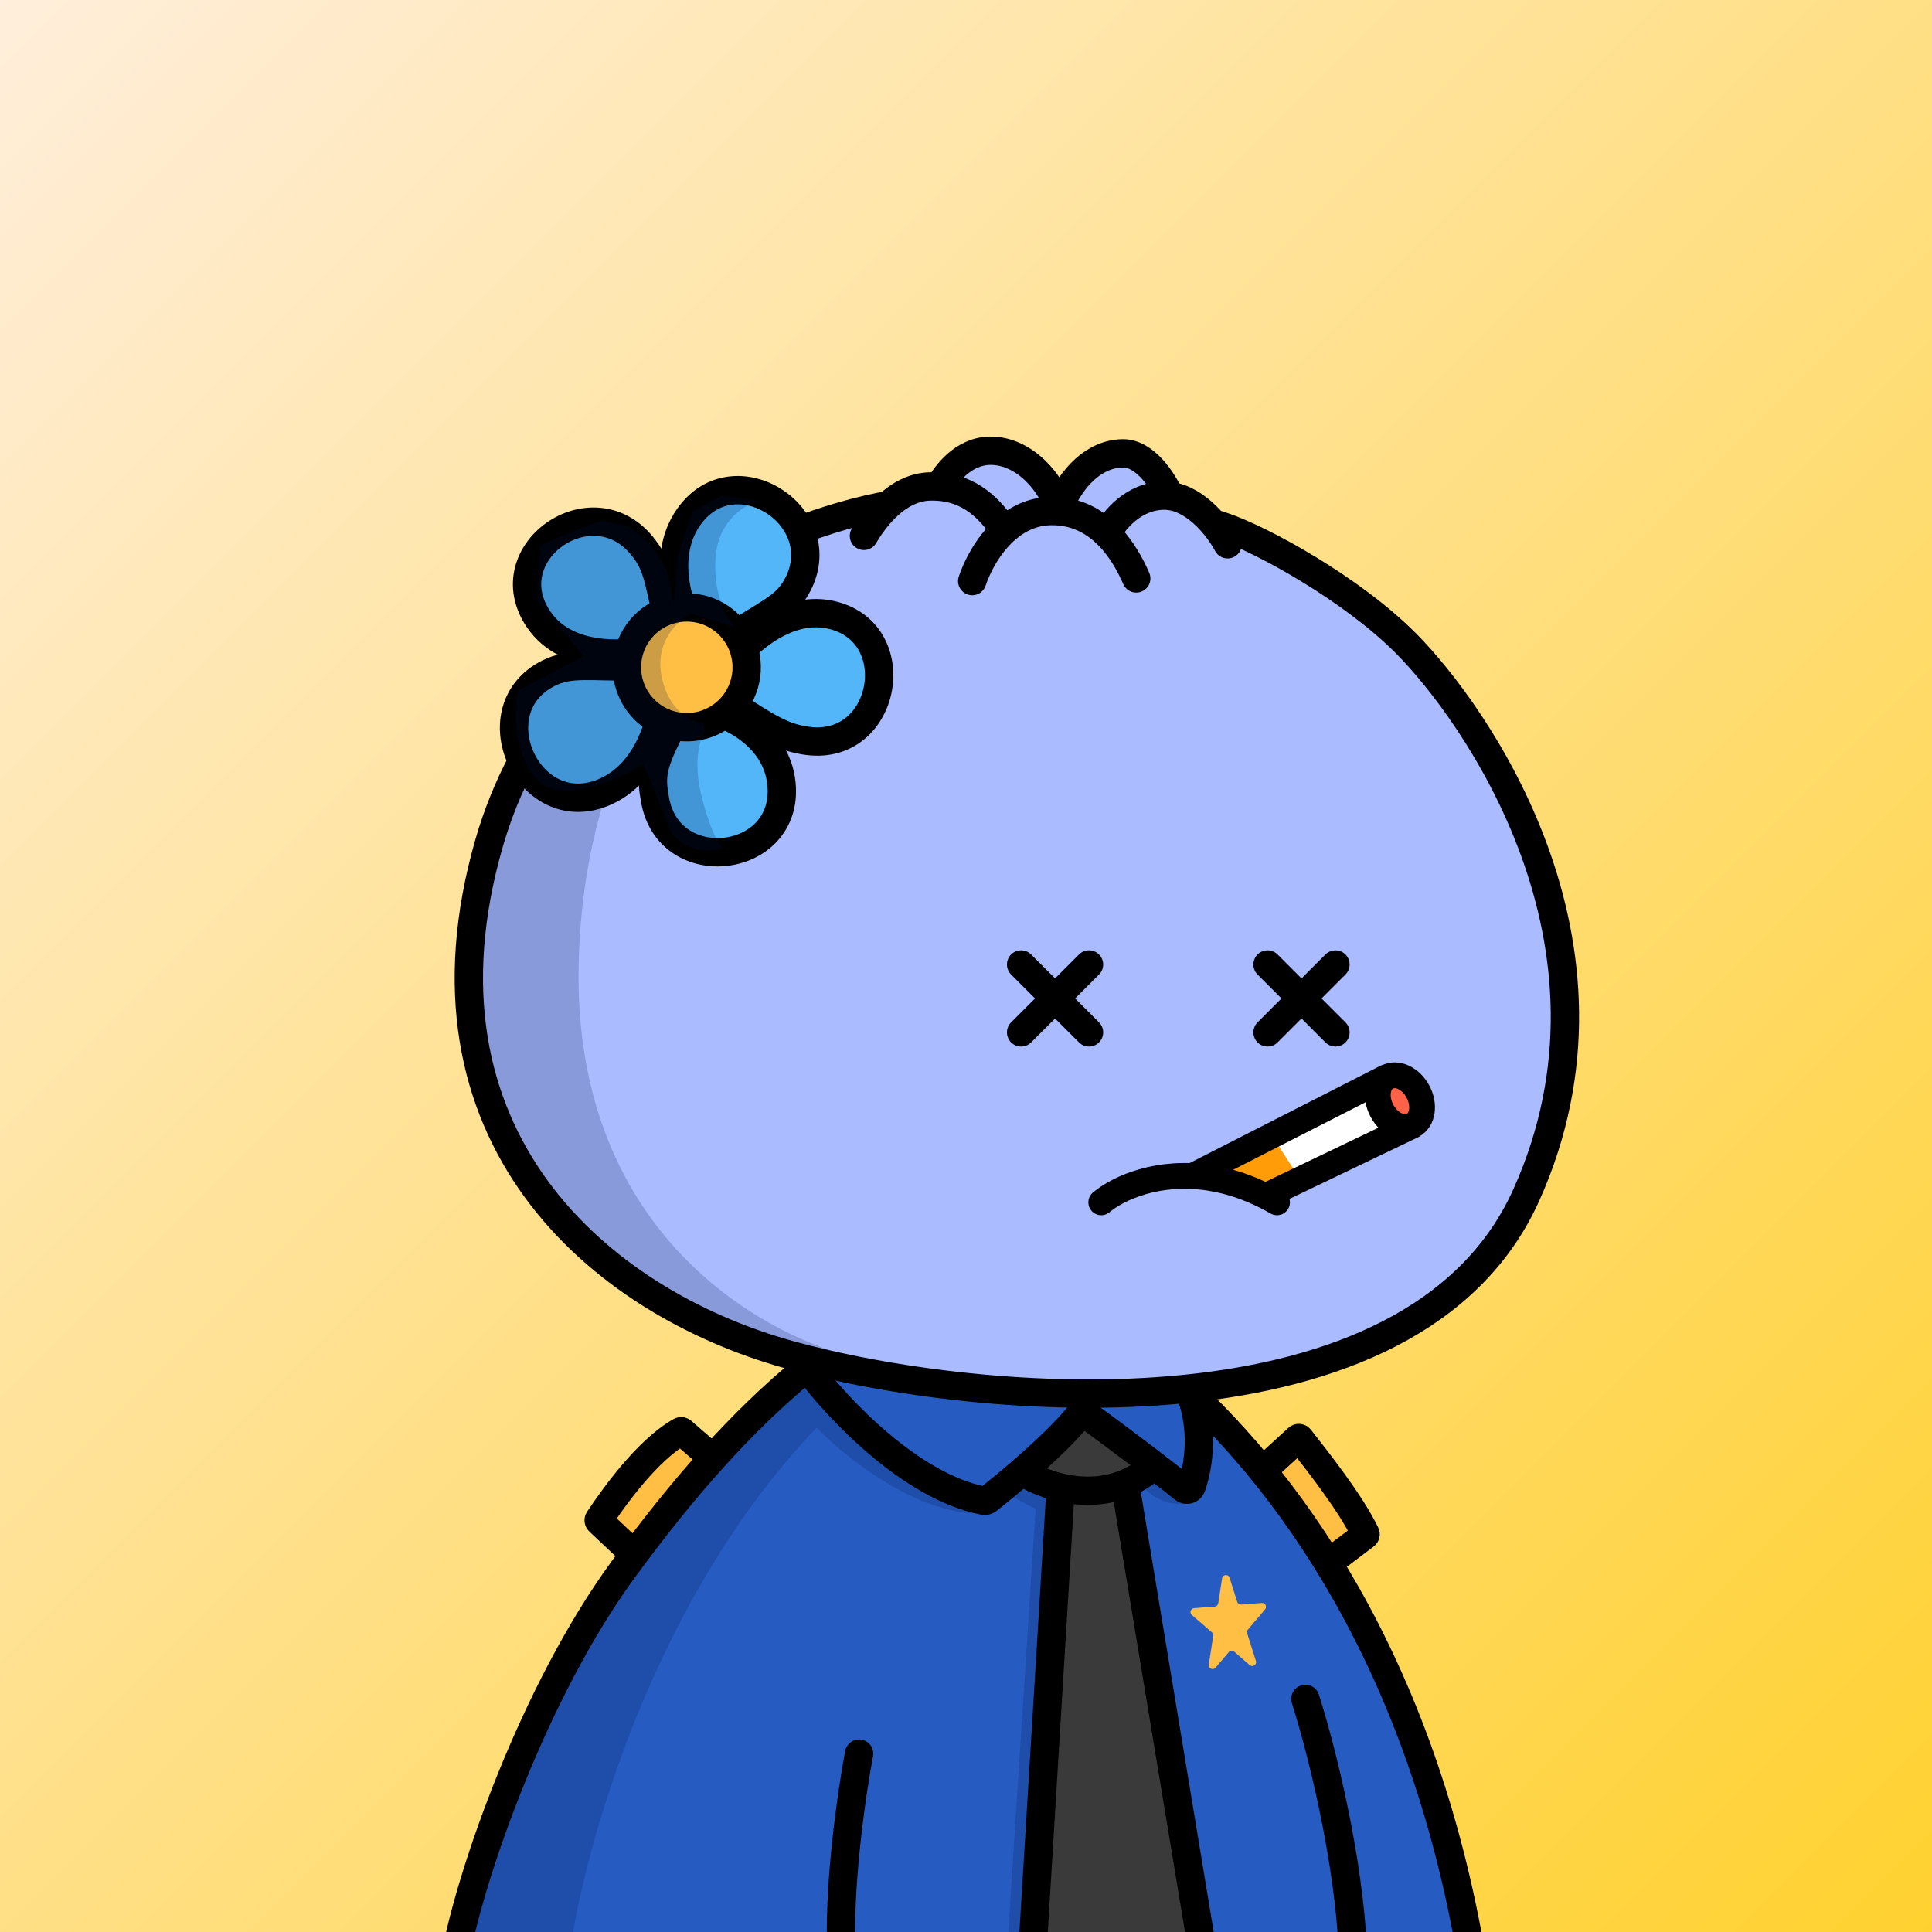 <svg
      xmlns="http://www.w3.org/2000/svg"
      preserveAspectRatio="xMidYMin meet"
      fill="none"
      viewBox="0 0 1500 1500"
    >
      <rect x="0" y="0" width="1500" height="1500" fill="#808080" stroke="none"/>
      <g>
      <path fill="url(#prefix__paint0_linear_53_28789)" d="M0 0h1500v1500H0z"/><defs><linearGradient id="prefix__paint0_linear_53_28789" x1="1500" y1="1500" x2="0" y2="0" gradientUnits="userSpaceOnUse">
<stop stop-color="#FFD130"/>
<stop offset="1" stop-color="#FFEEDB"/>
</linearGradient></defs>
      <g clip-path="url(#clip0_481_295)">
<path d="M380.5 1417.5L349.5 1509L1140 1510L1111 1376.5L1038 1230L991.5 1152C965.167 1110.5 892.5 1024.6 812.5 1013C732.5 1001.4 660.167 1039.17 634 1059.5L568.5 1115.5L465 1243.5L380.5 1417.5Z" fill="#265CC2"/>
<path d="M409.87 1339.62C462.691 1207.98 569.086 1113.24 605.384 1082.33L632.5 1058L637.5 1059.48C599.917 1079.63 651 1067.5 648.91 1093.5L659.5 1099.5L764.5 1175C714.1 1177.8 656.5 1131.81 634 1108.47C506.332 1241.92 454.501 1434.51 443.159 1511H353.699C350.414 1508.73 357.049 1471.27 409.87 1339.62Z" fill="#001647" fill-opacity="0.2"/>
<path d="M842 1179L826.5 1505H806L819 1213.5L824 1160.5L871.5 1156.5C874.333 1159.5 879.4 1166.7 877 1171.5C874.6 1176.3 852.667 1178.5 842 1179Z" fill="#001647" fill-opacity="0.2"/>
<path d="M804 1171.5L782.5 1505H798.5L817.5 1158L794 1147.5C788.667 1150.5 779.2 1157.3 784 1160.5C788.8 1163.7 799.333 1169.17 804 1171.5Z" fill="#001647" fill-opacity="0.2"/>
<path d="M887.5 1154.5C899.9 1168.5 916.667 1168.33 921 1167.5L899 1147.5L887.5 1154.5Z" fill="#001647" fill-opacity="0.2"/>
<path d="M550 1130.5L486 1207L466 1181.5L522.5 1113.5L550 1130.5Z" fill="#FFBF44"/>
<path d="M1014.5 1126.5L988.5 1145.5L1034 1215.5L1059.5 1197L1014.5 1126.5Z" fill="#FFBF44"/>
<path d="M821.5 1160L798 1507.5H936L875 1145L902.5 1139.5L842.5 1101L792 1145L821.5 1160Z" fill="#3A3A3A"/>
<path d="M353.5 1519.5C365.5 1454.33 414.5 1313.6 483.5 1219C529.307 1156.2 575.854 1103.13 626.504 1061.8M1142.5 1519.5C1103.44 1290.29 1000.08 1146.05 905.02 1064.27C826.037 996.323 710.273 994.302 629.137 1059.66C628.258 1060.37 627.38 1061.08 626.504 1061.8M1013.5 1319C1024.83 1354.33 1048.1 1443.9 1050.5 1519.5M667 1361.5C661.167 1392.33 650.3 1467.1 653.5 1519.5M926 1087C934.762 1114.34 929.833 1141.11 925.003 1154.27C924.105 1156.72 921.076 1157.36 919.054 1155.71C913.678 1151.34 905.408 1144.87 896 1137.66M793.42 1142.5C783.296 1151.26 773.753 1159.03 766.905 1164.4C766.012 1165.1 764.867 1165.39 763.753 1165.17C707.225 1153.99 651.021 1094.56 626.504 1061.8M793.42 1142.5C809.829 1128.31 827.763 1111.55 838.219 1098.32C839.228 1097.04 841.056 1096.75 842.381 1097.69C856.424 1107.73 878.238 1124.04 896 1137.66M793.42 1142.5C800.317 1146.99 810.966 1152 823.5 1154.93M896 1137.66C888.793 1144.19 881.197 1148.81 873.5 1151.94M823.5 1154.93L802 1508M823.5 1154.93C838.529 1158.44 856.268 1158.95 873.5 1151.94M873.5 1151.94L932.5 1508M490.5 1205L465.114 1181.08C464.759 1180.74 464.686 1180.22 464.956 1179.81C476.299 1162.78 502.545 1125.78 528.398 1111.33C528.762 1111.13 529.209 1111.18 529.524 1111.45L551.5 1130.5M985 1137.5L1007.7 1116.72C1008.13 1116.33 1008.79 1116.37 1009.15 1116.83C1022.41 1133.79 1048.09 1165.95 1060.15 1190.77C1060.36 1191.2 1060.22 1191.71 1059.83 1191.99L1034 1211.5" stroke="black" stroke-width="22" stroke-linecap="round"/>
<path d="M948.828 1225.43C949.312 1222.29 953.697 1221.96 954.654 1224.98L960.57 1243.69C960.99 1245.01 962.271 1245.88 963.66 1245.77L979.699 1244.54C982.357 1244.34 983.941 1247.44 982.216 1249.47L968.853 1265.21C968.185 1266 967.969 1267.08 968.28 1268.06L975.083 1289.57C975.995 1292.45 972.547 1294.72 970.259 1292.74L958.271 1282.36C957.01 1281.27 955.1 1281.42 954.02 1282.69L943.759 1294.78C941.801 1297.08 938.046 1295.37 938.507 1292.38L941.944 1270.08C942.101 1269.06 941.723 1268.03 940.943 1267.36L925.332 1253.84C923.316 1252.1 924.408 1248.79 927.066 1248.58L943.104 1247.35C944.494 1247.25 945.627 1246.2 945.839 1244.82L948.828 1225.43Z" fill="#FFBF44"/>
</g>
<defs>
<clipPath id="clip0_481_295">
<rect width="1500" height="1500" fill="white"/>
</clipPath>
</defs>
      <g clip-path="url(#clip0_497_1194)">
<path d="M379.667 654.812C432.345 471.574 618.472 401.981 699.114 390.653C740.985 382.718 849.655 375.215 949.364 408.675C980 418.956 1049.88 457.388 1091.92 499.818C1144.47 552.856 1272.97 732.052 1185.05 927.725C1097.12 1123.4 758.414 1092.29 612.749 1051.82C464.472 1010.63 314.48 881.563 379.667 654.812Z" fill="#AABBFF"/>
<path d="M449.293 747.204C454.734 531.068 585.306 432.345 649.911 410C432.292 459.565 365.296 655.455 364 747.204C377.99 984.871 584.496 1053.43 681 1058C601.498 1044.46 443.853 963.339 449.293 747.204Z" fill="#001647" fill-opacity="0.2"/>
<path d="M379.667 654.812C432.345 471.574 618.472 401.981 699.114 390.653C740.985 382.718 849.655 375.215 949.364 408.675C980 418.956 1049.88 457.388 1091.92 499.818C1144.47 552.856 1272.97 732.052 1185.05 927.725C1097.12 1123.4 758.414 1092.29 612.749 1051.82C464.472 1010.63 314.48 881.563 379.667 654.812Z" stroke="black" stroke-width="22" stroke-linecap="round"/>
</g>
<defs>
    <clipPath id="prefix__clip0_299_662"><path fill="#fff" d="M0 0h1500v1500H0z"/></clipPath>
</defs>
      <g clip-path="url(#clip0_624_3324)">
<path d="M792.8 801.54L845.506 748.833" stroke="black" stroke-width="22" stroke-miterlimit="10" stroke-linecap="round"/>
<path d="M792.8 748.833L845.506 801.54" stroke="black" stroke-width="22" stroke-miterlimit="10" stroke-linecap="round"/>
<path d="M984.133 801.54L1036.84 748.833" stroke="black" stroke-width="22" stroke-miterlimit="10" stroke-linecap="round"/>
<path d="M984.133 748.833L1036.84 801.54" stroke="black" stroke-width="22" stroke-miterlimit="10" stroke-linecap="round"/>
<path d="M853.066 922.82C861.226 917.24 873.066 917.24 881.206 922.82L881.5 923.02C885.645 925.854 890.549 927.37 895.57 927.37C900.591 927.37 905.495 925.854 909.64 923.02V923.02C913.785 920.185 918.689 918.669 923.71 918.669C928.731 918.669 933.635 920.185 937.78 923.02L938.506 923.513C942.651 926.347 947.555 927.863 952.576 927.863C957.598 927.863 962.502 926.347 966.646 923.513L967.86 922.686C976.02 917.106 987.86 917.106 996 922.686" stroke="black" stroke-width="22" stroke-miterlimit="10" stroke-linecap="round"/>
</g>
<defs>
<clipPath id="clip0_624_3324">
<rect width="1500" height="1500" fill="white"/>
</clipPath>
</defs>
      <g clip-path="url(#clip0_845_2570)">
<ellipse cx="932" cy="915.5" rx="131" ry="69.5" fill="#AABBFF"/>
<path d="M1064.85 848.913L981.352 891.522L1001.85 918.58L1079.43 879.307L1064.85 848.913Z" fill="white"/>
<path d="M1094.79 877.072C1084.04 879.443 1070.41 855.937 1064.94 843.888L1080.91 840.718L1094.21 851.835C1098.88 859.26 1105.54 874.702 1094.79 877.072Z" fill="#FF6247"/>
<path d="M989.67 884.941L948.184 908.29L980.01 924.589L1009.27 915.418L989.67 884.941Z" fill="#FF9C07"/>
<path d="M855 933.5C868.287 922.368 899.473 908.037 940 914.627C941.978 914.948 943.978 915.32 946 915.744C957.536 918.164 969.764 922.298 982.5 928.667C983.662 929.249 984.829 929.849 986 930.468C987.824 931.432 989.657 932.442 991.5 933.5" stroke="black" stroke-width="20" stroke-linecap="round"/>
<path d="M926 913L1075.85 836.605M984.69 927.619L1096.13 874.209" stroke="black" stroke-width="20" stroke-linecap="round"/>
<ellipse cx="1086.92" cy="854.964" rx="15.836" ry="21.205" transform="rotate(-28.26 1086.92 854.964)" stroke="black" stroke-width="20"/>
</g>
<defs>
<clipPath id="clip0_845_2570">
<rect width="1500" height="1500" fill="white"/>
</clipPath>
</defs>
      <g clip-path="url(#clip0_708_296)">
<path d="M711.94 381.541L669.138 415.004L754.914 456.956C786.09 456.451 856.04 454.579 886.429 451.127C916.817 447.675 946.703 430.594 957.848 422.485L912.882 387.272L890.772 360.146L852.07 352.844L816.711 388.83L811.119 369.892L779.2 357.196L748.101 362.456L711.94 381.541Z" fill="#AABBFF"/>
<path d="M754.823 451.145C758.386 440.393 766.661 423.631 780.081 411.559M882.17 449.083C878.062 439.675 870.922 425.659 859.411 414.501M670.743 416.037C678.291 403.405 696.028 378.1 722.448 377.672C724.832 377.634 727.122 377.712 729.323 377.895M780.081 411.559C789.433 403.145 801.285 397.009 815.783 396.774C818.147 396.736 820.438 396.825 822.658 397.03M780.081 411.559C771.884 400.903 758.35 380.305 729.323 377.895M953.095 422.563C946.826 410.677 929.573 387.795 908.089 385.052M859.411 414.501C864.186 404.755 879.655 385.169 903.328 384.785C904.936 384.759 906.524 384.852 908.089 385.052M859.411 414.501C850.192 405.565 838.17 398.463 822.658 397.03M729.323 377.895C734.108 368.72 747.587 350.309 768.512 349.97C795.461 349.534 817.557 375.809 822.658 397.03M908.089 385.052C903.334 374.267 889.367 351.713 871.612 352C849.419 352.36 832.274 370.674 822.592 392.964" stroke="black" stroke-width="22" stroke-linecap="round"/>
<path d="M618.569 574.785L567.825 554.973C630.317 600.206 606.448 639.812 586.702 653.962C527.242 683.908 507.254 638.378 504.692 611.869L511.316 570.318L490.636 599.182C470.827 620.265 425.647 647.212 403.397 586.33C381.146 525.448 441.585 513.424 474.586 515.022L453.426 508.674C424.638 495.751 378.17 460.144 422.595 421.103C467.02 382.063 501.723 430.657 513.522 459.834L524.943 471.777L522.345 458.151C523.774 418.422 540.474 348.783 595.845 388.064C651.216 427.345 610.468 470.557 583.173 487.253L634.506 477.464C649.269 474.233 679.558 478.758 682.617 522.698C685.677 566.639 641.193 575.731 618.569 574.785Z" fill="#53B6F9"/>
<path d="M531.578 477.918C531.578 477.918 511.312 435.004 534.518 401.634C570.061 350.432 649.221 401.98 618.177 456.074C608.705 472.599 594.08 476.691 563.51 497.557" stroke="black" stroke-width="22" stroke-miterlimit="10"/>
<path d="M513.103 554.003C513.103 554.003 505.44 600.709 467.602 615.623C409.574 638.504 370.239 550.369 426.017 522.597C443.071 514.116 458.19 517.925 495.248 517.468" stroke="black" stroke-width="22" stroke-miterlimit="10"/>
<path d="M572.003 508.802C572.003 508.802 605.229 468.731 644.671 477.236C705.078 490.256 688.791 582.988 627.471 575.269C608.742 572.908 597.335 565.93 566.505 545.764" stroke="black" stroke-width="22" stroke-miterlimit="10"/>
<path d="M560.484 554.415C560.484 554.415 602.944 568.401 606.766 608.809C612.623 670.762 519.778 682.514 508.631 621.287C505.229 602.583 505.496 594.146 523.784 560.106" stroke="black" stroke-width="22" stroke-miterlimit="10"/>
<path d="M489.538 506.574C489.538 506.574 440.777 514.364 418.081 480.704C383.272 429.114 459.528 375.584 498.625 423.98C510.562 438.768 510.616 447.744 519.059 483.805" stroke="black" stroke-width="22" stroke-miterlimit="10"/>
<path d="M541.944 563.769C550.978 562.046 559.298 557.683 565.853 551.232C572.407 544.78 576.901 536.53 578.767 527.524C580.632 518.519 579.785 509.162 576.333 500.638C572.881 492.114 566.978 484.804 559.372 479.635C551.766 474.465 542.798 471.666 533.601 471.594C524.404 471.521 515.393 474.177 507.706 479.226C500.019 484.275 494.001 491.49 490.415 499.958C486.828 508.427 485.834 517.769 487.556 526.803C489.867 538.917 496.895 549.618 507.094 556.55C517.294 563.483 529.83 566.079 541.944 563.769Z" fill="#FFBF44" stroke="black" stroke-width="22" stroke-miterlimit="10"/>
<path d="M555.522 432.902C557.559 403.973 578.633 391.596 588.915 389.024C580.072 387.671 562.064 385.016 560.78 385.217C559.497 385.418 545.04 393.168 537.972 397.017L525.885 432.62L523.126 470.048C522.358 464.277 520.235 451.1 517.894 444.561C515.553 438.023 507.941 426.529 504.427 421.6L488.861 408.833L466.744 404.083L448.119 411.115L419.631 423.395C418.654 437.25 416.831 465.269 417.353 466.503C417.875 467.736 441.509 495.597 453.261 509.373L402.342 535.86C399.213 549.093 397.453 581.185 415.45 603.682C433.448 626.18 478.866 606.201 499.326 593.399C501.749 598.363 508.86 614.347 517.922 638.575C526.985 662.803 550.633 661.942 561.324 658.483C558.716 656.7 551.761 646.255 544.813 618.736C537.864 591.216 543.483 573.591 547.161 568.218L546.091 561.398C537.641 560.806 519.338 552.771 513.723 525.371C508.109 497.972 526.557 481.43 536.483 476.584L570.564 486.857C564.701 480.926 553.485 461.831 555.522 432.902Z" fill="#001647" fill-opacity="0.2"/>
</g>
<defs>
<clipPath id="clip0_708_296">
<rect width="1500" height="1500" fill="white"/>
</clipPath>
</defs>
      
    </g>
    </svg>
